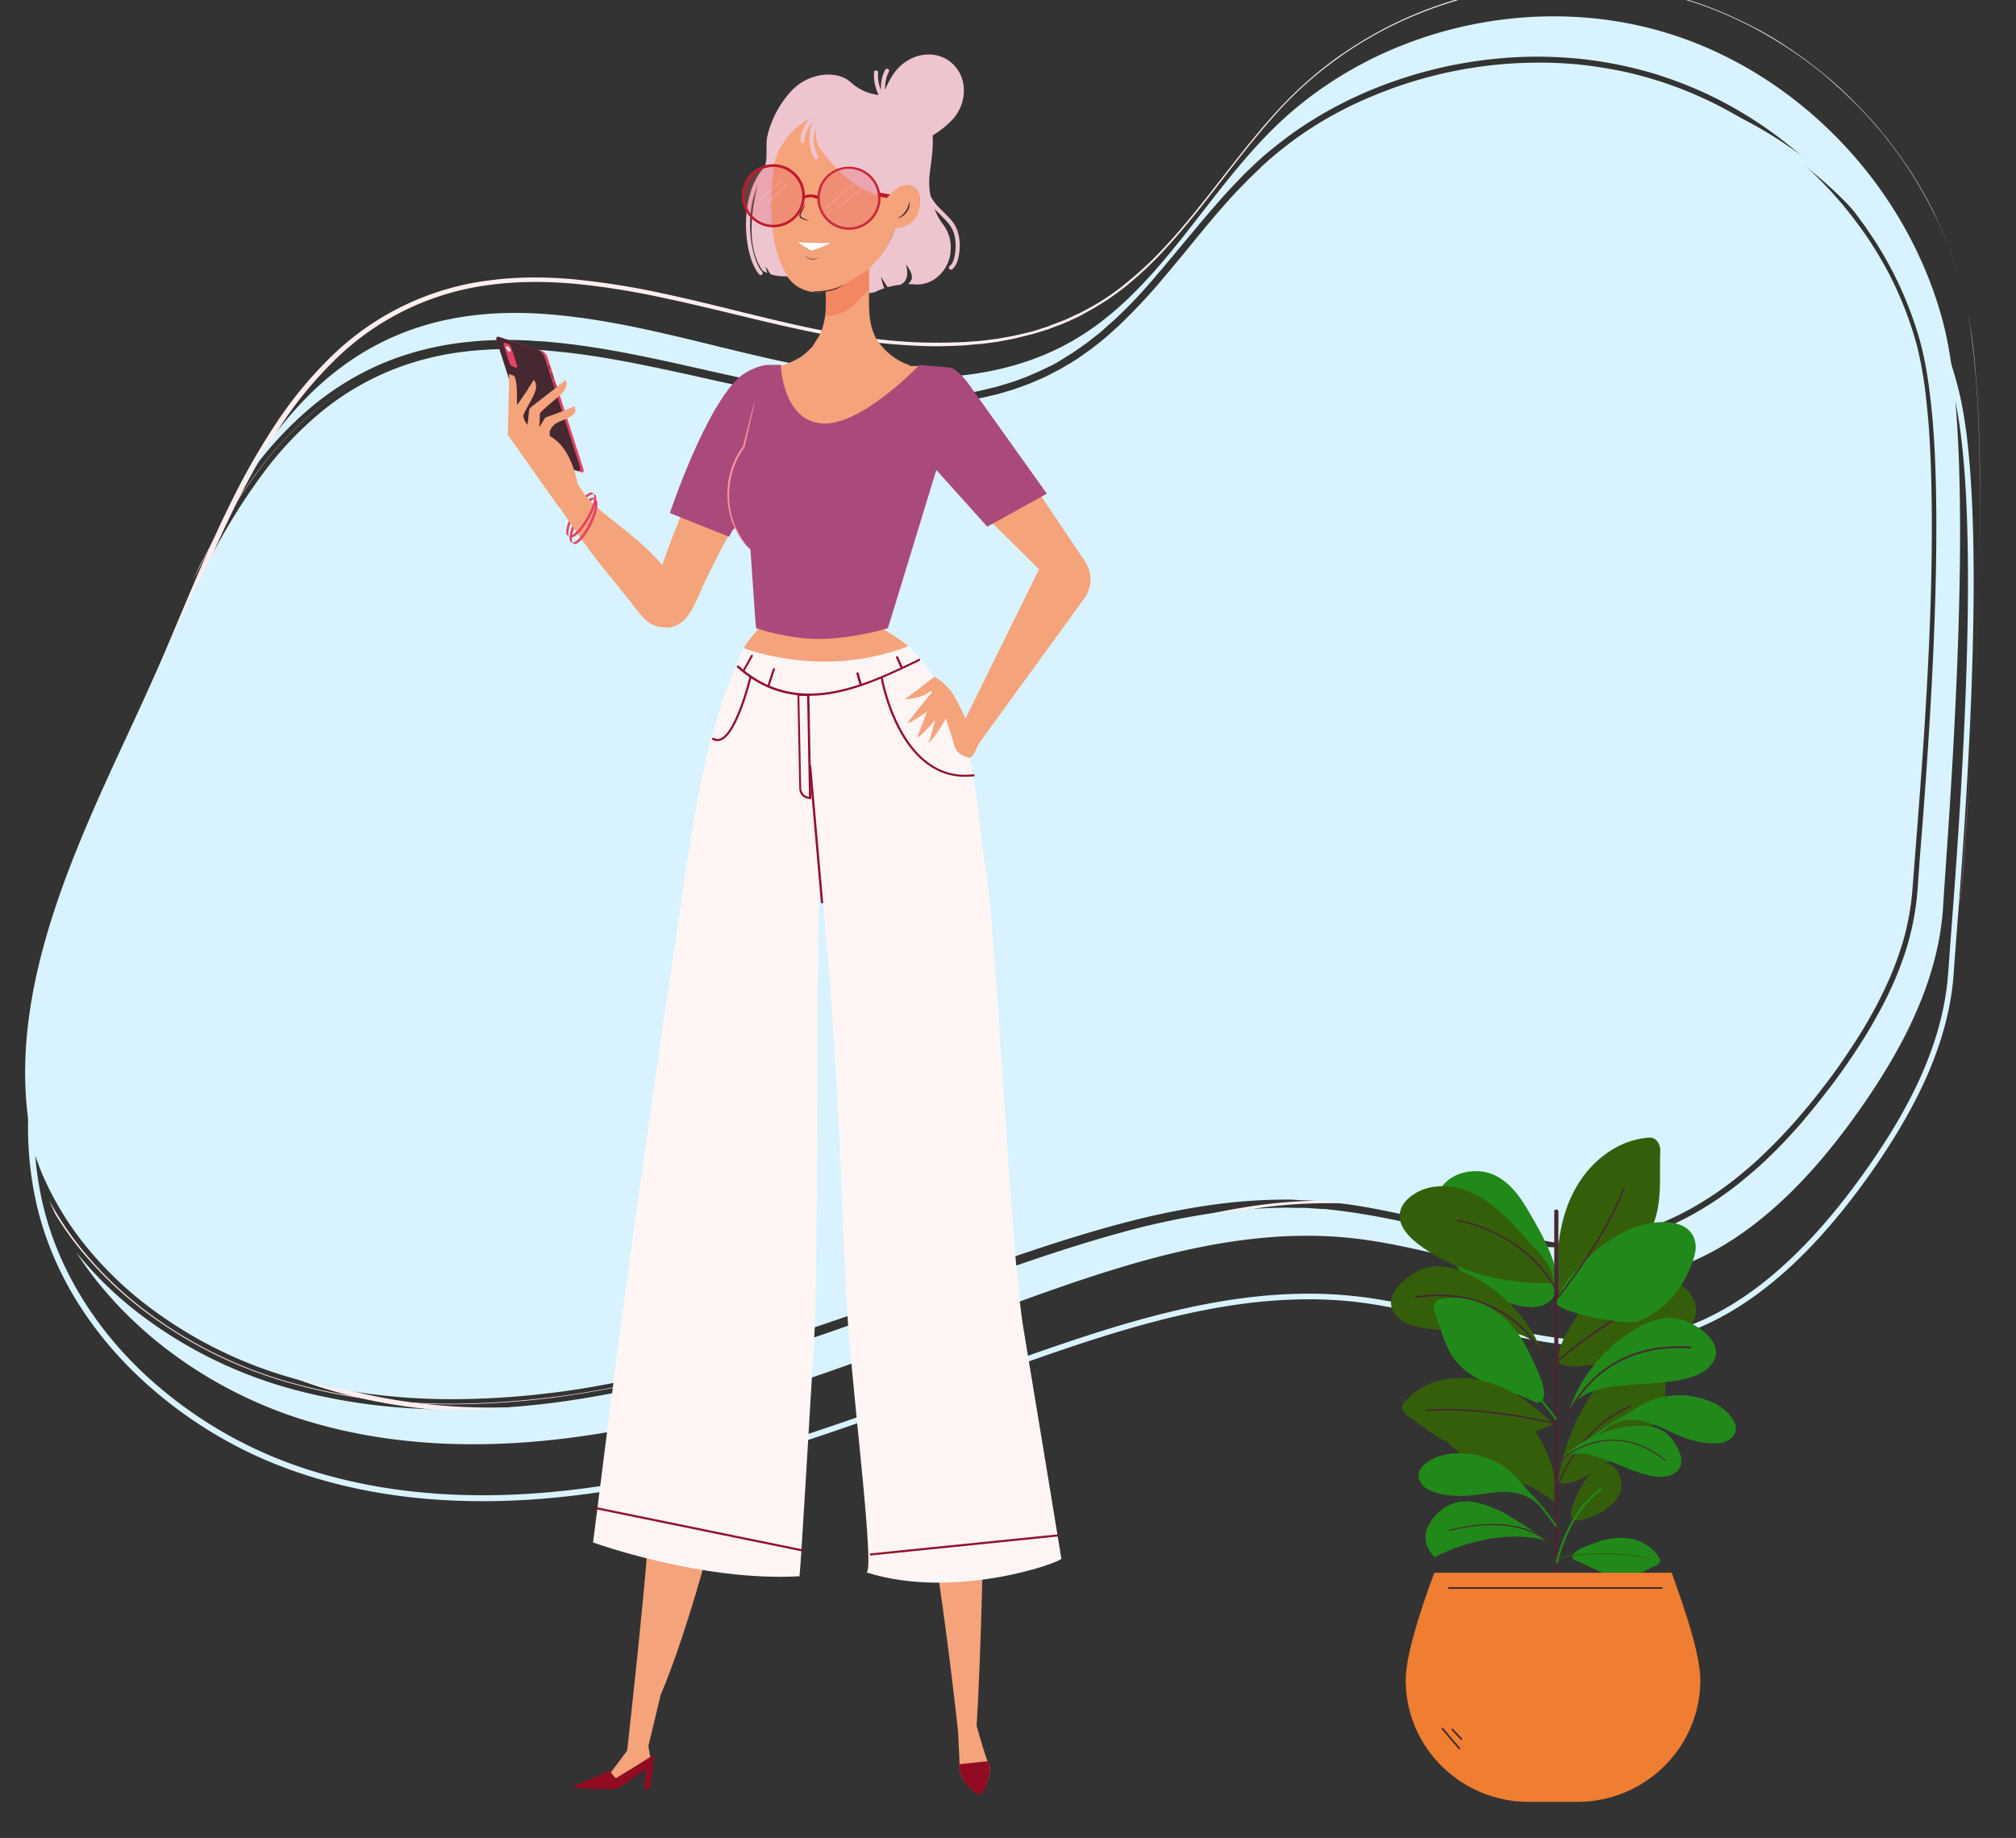 <svg width="294" height="268" viewBox="0 0 294 268" fill="none" xmlns="http://www.w3.org/2000/svg">
    <rect x="0" y="0" width="294" height="268" fill="#333333" stroke="none"/>
    <g clip-path="url(#c1b5wmhhga)">
        <path d="M286.338 42.634a59.961 59.961 0 0 0-1.917-6.1c-.21-.51-.36-.991-.599-1.502l-.63-1.472-.659-1.442c-.209-.48-.479-.962-.719-1.442a61.437 61.437 0 0 0-6.92-10.756c-.329-.42-.659-.842-1.018-1.232l-1.049-1.202-1.079-1.172c-.359-.39-.748-.78-1.108-1.141a80.562 80.562 0 0 0-4.703-4.327 58.4 58.4 0 0 0-5.153-3.785 63.257 63.257 0 0 0-5.512-3.245 64.099 64.099 0 0 0-5.842-2.614 59.617 59.617 0 0 0-6.082-1.923 57.91 57.91 0 0 0-12.642-1.683c-8.538-.18-17.016 1.503-24.895 4.868a56.192 56.192 0 0 0-11.084 6.31 55.695 55.695 0 0 0-9.377 8.652c-2.816 3.215-5.423 6.61-8.029 9.975-2.606 3.365-5.302 6.73-8.238 9.824a53.868 53.868 0 0 1-4.704 4.357c-1.647 1.352-3.445 2.554-5.302 3.605l-1.408.782-.719.36-.719.33c-.959.481-1.978.812-2.966 1.202l-.39.15-.389.12-.779.241-.779.24-.389.12c-.12.03-.27.06-.39.09-1.048.241-2.067.542-3.115.722-.54.09-1.049.21-1.588.3l-1.588.21c-.27.03-.539.09-.779.09l-.779.06-1.588.151c-2.127.12-4.284.18-6.411.09a91.1 91.1 0 0 1-6.381-.48l-1.587-.21-.779-.09-.779-.121-1.588-.24-1.588-.27c-8.418-1.533-16.626-3.877-24.955-5.62-4.164-.9-8.358-1.592-12.582-2.012-4.224-.39-8.508-.42-12.702.15A39.207 39.207 0 0 0 48.89 52.428c-3.025 2.975-5.752 6.25-8.058 9.825a106.654 106.654 0 0 0-6.321 11.086c-3.805 7.632-6.95 15.594-10.306 23.435-.839 1.953-1.678 3.936-2.576 5.889l-2.667 5.829c-1.767 3.876-3.475 7.812-5.033 11.777a160.815 160.815 0 0 0-2.216 5.979 110.547 110.547 0 0 0-1.918 6.099 80.34 80.34 0 0 0-2.516 12.499 54.641 54.641 0 0 0-.03 12.709 45.612 45.612 0 0 0 3.175 12.258 50.014 50.014 0 0 0 6.351 10.967 56.198 56.198 0 0 0 8.778 9.133 63.185 63.185 0 0 0 22.259 11.928 76.374 76.374 0 0 0 12.432 2.674c4.224.541 8.449.781 12.703.721 4.254-.06 8.478-.33 12.702-.871a126.183 126.183 0 0 0 12.552-2.193c8.299-1.833 16.477-4.327 24.506-7.091 8.058-2.764 16.027-5.829 24.026-8.773a642.903 642.903 0 0 1 12.043-4.296c4.044-1.382 8.119-2.644 12.253-3.726a105.54 105.54 0 0 1 12.552-2.554 72.875 72.875 0 0 1 12.792-.601c.27 0 .54 0 .779.03l.779.06 1.588.121c.539.06 1.048.12 1.588.18.539.06 1.048.15 1.587.21 2.127.331 4.225.751 6.292 1.202 4.164.931 8.298 2.013 12.462 2.944 4.164.932 8.358 1.653 12.612 1.803 2.127.09 4.254 0 6.351-.27 1.049-.12 2.098-.331 3.146-.541 1.049-.21 2.067-.511 3.056-.841a32.029 32.029 0 0 0 2.966-1.142c.479-.21.958-.421 1.438-.661l.719-.361.719-.36c1.887-.992 3.714-2.163 5.452-3.425a62.543 62.543 0 0 0 9.377-8.653 94.912 94.912 0 0 0 7.819-10.125 83.212 83.212 0 0 0 6.441-11.057 53.48 53.48 0 0 0 2.426-5.919l.27-.751.12-.39.12-.391.449-1.532c.27-1.052.539-2.073.689-3.125l.15-.781c.03-.27.06-.541.12-.781l.119-.781c.03-.271.09-.541.09-.782l.15-1.592.09-1.592.449-6.4c.6-8.533 1.109-17.065 1.468-25.598.36-8.533.57-17.096.48-25.628-.06-4.267-.21-8.533-.54-12.8a113.435 113.435 0 0 0-.629-6.369c-.359-2.223-.749-4.326-1.228-6.4zm0 0a73.062 73.062 0 0 1 1.168 6.309c.27 2.133.48 4.236.659 6.37.33 4.266.48 8.532.54 12.799.12 8.562-.09 17.095-.45 25.628-.359 8.533-.868 17.065-1.438 25.598l-.449 6.4-.09 1.592-.15 1.592c-.03.271-.06.541-.09.782l-.119.781c-.03.27-.06.54-.12.781l-.15.781c-.18 1.052-.449 2.103-.689 3.125l-.449 1.532-.12.391-.12.39-.27.751a56.442 56.442 0 0 1-2.426 5.949 86.774 86.774 0 0 1-6.411 11.087 98.468 98.468 0 0 1-7.789 10.185 62.94 62.94 0 0 1-9.377 8.713c-1.708 1.292-3.535 2.434-5.393 3.455l-.719.391-.719.36c-.479.241-.958.451-1.468.661a36.15 36.15 0 0 1-6.081 2.013 36.603 36.603 0 0 1-3.176.571c-2.127.27-4.254.361-6.411.3-2.127-.09-4.254-.27-6.381-.6a106.683 106.683 0 0 1-6.291-1.172c-4.164-.902-8.298-1.983-12.462-2.884-4.164-.902-8.359-1.623-12.613-1.773-4.254-.15-8.508.06-12.702.661a103.473 103.473 0 0 0-12.492 2.584c-4.104 1.081-8.179 2.373-12.193 3.755-4.044 1.382-8.029 2.855-12.013 4.327-7.999 2.974-15.938 6.039-23.996 8.863-8.059 2.824-16.238 5.348-24.596 7.181a128.894 128.894 0 0 1-12.612 2.193c-4.254.541-8.508.841-12.792.871-4.284.06-8.538-.18-12.792-.721a77.783 77.783 0 0 1-12.553-2.674 64.364 64.364 0 0 1-22.558-12.078 56.624 56.624 0 0 1-8.927-9.254c-2.637-3.425-4.794-7.18-6.471-11.146a46.226 46.226 0 0 1-3.206-12.499c-.48-4.296-.45-8.623.06-12.889a79.198 79.198 0 0 1 2.576-12.619c.57-2.073 1.229-4.116 1.918-6.129.719-2.013 1.438-4.026 2.246-6.039 1.588-3.966 3.296-7.902 5.063-11.808l2.667-5.828a499.666 499.666 0 0 0 2.576-5.86c3.355-7.84 6.53-15.803 10.366-23.464a100.018 100.018 0 0 1 6.38-11.147 59.11 59.11 0 0 1 8.209-9.915A40.031 40.031 0 0 1 71.3 40.891c4.254-.57 8.568-.54 12.822-.12 4.254.45 8.478 1.111 12.642 2.043 8.358 1.773 16.537 4.176 24.925 5.708l1.558.27 1.588.241.779.12.779.09 1.587.21c2.127.241 4.224.421 6.351.481s4.254.03 6.381-.06l1.588-.12.779-.06c.27-.03.539-.06.779-.09l1.588-.21c.539-.09 1.048-.18 1.558-.27 1.048-.181 2.067-.451 3.115-.692.12-.03.27-.06.39-.09l.389-.12.749-.24.749-.24.39-.121.359-.15c.989-.39 2.007-.721 2.966-1.202l.719-.33c.24-.12.479-.21.719-.331l1.408-.751a34.63 34.63 0 0 0 5.272-3.575c1.648-1.352 3.236-2.765 4.704-4.297 2.966-3.064 5.632-6.4 8.268-9.764 2.637-3.365 5.243-6.76 8.059-9.945a58.452 58.452 0 0 1 9.407-8.653c3.475-2.494 7.19-4.627 11.114-6.31a60.082 60.082 0 0 1 24.925-4.837c4.254.09 8.508.661 12.642 1.713 2.067.51 4.105 1.172 6.112 1.923a67.998 67.998 0 0 1 5.842 2.614 51.029 51.029 0 0 1 5.512 3.244 63.57 63.57 0 0 1 5.153 3.816 58.322 58.322 0 0 1 4.703 4.327c.36.39.749.75 1.108 1.141l1.079 1.172 1.048 1.202c.36.39.66.841 1.019 1.232 1.318 1.682 2.576 3.395 3.745 5.197a60.188 60.188 0 0 1 3.175 5.559c.24.48.48.961.689 1.442l.659 1.472.63 1.472c.209.48.389.992.569 1.502.779 2.013 1.408 4.056 1.947 6.13z" fill="#FEE"/>
        <path d="M84.062 218.036c-14.77 1.802-28.1.781-39.814-3.065a63.54 63.54 0 0 1-24.536-14.722c-7.22-7-12.162-15.383-14.29-24.276-2.156-9.074-1.707-18.989 1.409-30.285 2.756-9.975 7.25-19.83 11.623-29.084 2.037-4.296 3.955-8.803 5.872-13.19C35.38 77.756 46.794 51.196 80.407 53.42c8.748.57 17.376 2.764 25.704 4.867 4.404 1.112 8.957 2.254 13.481 3.155 16.267 3.245 28.91 2.073 38.676-3.545 7.609-4.387 13.211-11.508 18.664-18.388 3.415-4.326 6.92-8.773 10.934-12.589 7.31-6.97 16.657-11.867 26.962-14.241 10.306-2.344 20.821-1.983 30.498 1.052 19.562 6.129 35.41 23.134 40.353 43.324 4.374 17.847.929 62.824-.39 79.769-.149 2.103-.299 3.756-.359 4.928-.629 9.374-4.703 18.958-12.732 30.165-10.096 14.031-20.521 21.842-31.845 23.915-9.168 1.683-18.395-.631-27.322-2.854-5.063-1.262-10.276-2.554-15.458-3.155-14.62-1.622-29.209 2.434-42.84 7.061-5.572 1.893-11.204 3.966-16.657 5.949-12.103 4.416-24.655 9.013-37.387 12.108a136.103 136.103 0 0 1-16.627 3.095zM70.522 54.501c-3.836.451-7.61 1.443-11.145 2.975-5.513 2.373-10.366 5.979-14.83 11.056-8.328 9.434-13.96 22.534-19.412 35.243-1.888 4.387-3.835 8.923-5.872 13.22-4.344 9.193-8.808 19.018-11.564 28.933-3.085 11.147-3.535 20.911-1.408 29.864 2.097 8.713 6.95 16.976 14.02 23.856a63.01 63.01 0 0 0 24.207 14.512c15.817 5.167 34.66 5.167 55.991-.03 12.702-3.095 25.195-7.662 37.298-12.078 5.452-1.983 11.114-4.056 16.686-5.949 13.691-4.657 28.43-8.743 43.199-7.091 5.243.571 10.486 1.893 15.579 3.155 8.837 2.193 17.974 4.477 26.962 2.854 11.114-2.013 21.33-9.734 31.306-23.585 7.969-11.057 11.953-20.491 12.582-29.714.09-1.172.21-2.825.36-4.928 1.288-16.885 4.733-61.802.389-79.498-4.883-19.89-20.491-36.655-39.784-42.694-9.527-2.975-19.922-3.335-30.048-1.022-10.126 2.314-19.353 7.151-26.573 14.001-3.954 3.756-7.459 8.202-10.844 12.499-5.483 6.94-11.145 14.121-18.904 18.598-9.946 5.708-22.768 6.91-39.245 3.635-4.553-.901-9.107-2.043-13.541-3.185-8.298-2.103-16.896-4.266-25.554-4.837-3.295-.24-6.59-.15-9.856.21z" fill="#D8F3FF"/>
        <path d="M21.06 191.175c6.651 4.988 14.17 8.653 22.2 10.756a79.305 79.305 0 0 0 12.192 2.284c4.104.451 8.239.631 12.373.541 4.134-.091 8.268-.391 12.372-.902a135.33 135.33 0 0 0 12.223-2.103c7.16-1.532 14.77-3.665 23.877-6.7 2.696-.901 5.392-1.833 8.088-2.764-2.696.931-5.392 1.863-8.088 2.764-9.018 2.975-16.597 5.078-23.877 6.64-4.404.931-8.388 1.622-12.223 2.073-4.104.511-8.208.811-12.342.902a94.639 94.639 0 0 1-12.373-.541 83.424 83.424 0 0 1-12.163-2.284 63.762 63.762 0 0 1-22.139-10.756 53.416 53.416 0 0 1-8.927-8.533 46.805 46.805 0 0 1-5.063-7.481c.27.661.57 1.322.869 1.953a44.048 44.048 0 0 0 4.044 5.649c2.636 3.124 5.632 6.009 8.958 8.502zM31.036 79.078c1.978-3.635 4.194-7.15 6.681-10.455 2.457-3.335 5.333-6.34 8.508-8.984 1.768-1.472 3.685-2.764 5.662-3.906a40.688 40.688 0 0 0-5.692 3.906 52.674 52.674 0 0 0-8.538 8.984 82.664 82.664 0 0 0-6.71 10.455c-.6 1.112-1.199 2.224-1.798 3.365-.33.691-.659 1.412-.959 2.133.9-1.892 1.858-3.695 2.846-5.498z" fill="#FEE"/>
        <path d="M283.492 47.5c-5.033-19.859-20.851-36.714-40.413-42.693-19.563-5.979-42.211-.69-56.95 13.52-10.336 9.975-17.046 23.976-29.449 31.217-11.504 6.76-25.824 6.4-38.945 3.906-13.092-2.494-25.884-6.94-39.215-7.722C55.96 44.436 43.619 56.004 34.63 71.627a64.858 64.858 0 0 1 2.487-3.485 52.587 52.587 0 0 1 8.628-9.074 41.455 41.455 0 0 1 10.815-6.4 43.948 43.948 0 0 1 12.193-2.854c2.067-.21 4.164-.27 6.26-.24.99.03 2.068.06 3.116.15l.54.03c.33.03.659.03.988.06l1.558.15c4.524.451 8.957 1.262 12.313 1.953 3.025.601 6.051 1.292 8.987 1.953 4.973 1.112 10.126 2.284 15.249 3.095a88.037 88.037 0 0 0 12.252 1.142c.54.03 1.049.03 1.528 0h1.558l1.738-.09c.419-.03.868-.03 1.318-.09l1.558-.15c.269-.03.509-.06.749-.09l1.617-.211c.24-.03.45-.06.659-.09l1.528-.27.27-.06.449-.091 2.247-.54 2.217-.662c.15-.06.3-.09.449-.15l.27-.09 1.438-.541c.3-.12.599-.24.899-.39l.509-.21c.719-.301 1.408-.662 2.127-.992l.659-.33.33-.181.958-.601.48-.3c.269-.18.569-.331.838-.511l1.468-1.022c.33-.24.689-.48 1.019-.75l.539-.422c.629-.48 1.258-.991 1.828-1.532l1.168-1.021 1.108-1.052c1.498-1.442 2.936-3.004 4.224-4.477.24-.27.48-.54.719-.84.42-.512.869-.992 1.289-1.503l1.977-2.374 1.078-1.291c2.247-2.705 4.584-5.529 7.04-8.143l1.618-1.682 1.708-1.623c.239-.24.509-.45.749-.69.149-.12.269-.241.419-.361a60.393 60.393 0 0 1 4.943-3.816 58.638 58.638 0 0 1 10.995-5.889 63.763 63.763 0 0 1 24.326-4.717c2.157.03 4.224.15 6.231.36 2.067.241 4.104.572 6.141 1.022 2.037.451 4.045.992 6.022 1.683a56.666 56.666 0 0 1 5.782 2.313 59.303 59.303 0 0 1 15.428 10.456c1.528 1.412 2.966 2.944 4.314 4.507.12.15.24.27.359.42.21.27.45.511.659.781l.959 1.202.929 1.262c.21.27.389.54.599.811l.3.451a53.75 53.75 0 0 1 7.849 16.915v.03c.509 2.013.868 4.086 1.138 6.13.03.33.09.66.12 1.021.09.691.179 1.382.239 2.103l.15 1.532.12 1.563c.27 3.755.389 7.811.419 12.438.03 7.331-.179 15.233-.689 24.877-.389 7.241-.898 14.903-1.707 24.817l-.33 4.657c-.03.331-.06.661-.09 1.022-.03.18-.03.36-.059.541a39.308 39.308 0 0 1-1.199 6.159 45.984 45.984 0 0 1-2.127 5.889 56.798 56.798 0 0 1-2.816 5.558c-.899 1.622-1.947 3.305-3.295 5.318-1.169 1.713-2.367 3.425-3.655 5.047-1.348 1.773-2.756 3.456-3.925 4.838-1.318 1.472-2.756 3.064-4.314 4.536-1.587 1.593-3.355 3.035-4.673 4.117a50.859 50.859 0 0 1-5.153 3.575 44.205 44.205 0 0 1-5.572 2.854l-2.187.841c-.18.061-.329.121-.509.151l-.27.09-1.498.45c-.179.061-.359.091-.539.151l-.21.06-.779.18c-3.744.871-7.819 1.112-12.462.751-4.194-.33-8.388-1.142-12.283-1.983-1.138-.24-2.307-.511-3.445-.751-2.846-.631-5.752-1.262-8.658-1.773a90.568 90.568 0 0 0-6.111-.871c-.42-.06-.869-.09-1.288-.09l-1.768-.12c-.329-.03-.659-.03-.988-.03h-1.109c-.329 0-.659-.03-.989-.03-4.104.03-8.208.36-12.252 1.021a108.953 108.953 0 0 0-12.043 2.644c-7.999 2.194-15.878 4.988-23.517 7.722-1.798.631-3.595 1.292-5.393 1.953-5.872 2.133-11.953 4.326-17.975 6.339-9.137 3.065-16.776 5.198-23.966 6.73-4.434.932-8.448 1.623-12.283 2.103l-.27.03c-4.163.511-8.238.782-12.162.872-4.164.09-8.329-.09-12.463-.541a84.268 84.268 0 0 1-12.282-2.284 64.629 64.629 0 0 1-22.439-10.876 53.92 53.92 0 0 1-9.077-8.653 8.21 8.21 0 0 1-.48-.601c7.4 11.508 19.533 20.13 32.685 24.337 18.094 5.768 37.807 4.176 56.23-.481 18.425-4.657 35.95-12.198 53.895-18.478 13.84-4.837 28.4-8.923 42.96-7.421 14.379 1.503 28.49 8.383 42.69 5.679 13.241-2.524 23.577-12.98 31.396-24.006 6.351-8.953 11.773-19.078 12.432-30.015.659-11.026 5.153-64.776.12-84.666z" fill="#D8F3FF"/>
        <path d="M139.454 186.187c7.669-2.704 15.578-5.498 23.637-7.661 4.014-1.082 8.059-1.983 12.163-2.614a78.243 78.243 0 0 1 12.432-.991c.33 0 .69 0 1.019.03l.539.03.54.03c.329 0 .659.03 1.018.03l1.798.12c.419.03.868.06 1.318.12a78.77 78.77 0 0 1 6.171.902c2.906.54 5.842 1.201 8.688 1.832 1.138.271 2.307.511 3.445.751 3.865.842 7.999 1.653 12.163 2.013 4.524.391 8.508.151 12.193-.691l.749-.18.239-.06c.18-.03.33-.06.48-.12l1.498-.451.269-.09c.15-.06.3-.09.45-.15l2.157-.781a40.586 40.586 0 0 0 5.452-2.764 48.97 48.97 0 0 0 5.063-3.486c1.408-1.141 3.056-2.493 4.613-4.056 1.528-1.442 2.966-3.004 4.284-4.476 1.199-1.382 2.577-3.005 3.925-4.778a78.533 78.533 0 0 0 3.625-5.017c1.318-1.953 2.366-3.635 3.265-5.228a62.822 62.822 0 0 0 2.786-5.498 49.665 49.665 0 0 0 2.127-5.799 37.85 37.85 0 0 0 1.199-6.039c.03-.18.03-.36.06-.541l.089-.991.12-1.562.24-3.095c.779-9.915 1.348-17.546 1.737-24.787.54-9.614.749-17.516.719-24.817-.03-4.597-.149-8.653-.389-12.409l-.12-1.562-.15-1.532c-.06-.691-.149-1.412-.209-2.073-.03-.33-.09-.661-.12-.992a59.896 59.896 0 0 0-1.109-6.069 52.555 52.555 0 0 0-4.523-11.477 58.781 58.781 0 0 0-3.236-5.258c-.12-.15-.209-.3-.329-.45-.18-.27-.39-.541-.569-.782l-.929-1.231-.959-1.202c-.21-.27-.419-.511-.629-.751-.12-.15-.24-.27-.359-.421a60.327 60.327 0 0 0-4.284-4.447 54.249 54.249 0 0 0-4.734-3.965c-3.295-2.464-6.83-4.597-10.545-6.31a55.368 55.368 0 0 0-5.722-2.283 57.769 57.769 0 0 0-5.932-1.653 69.288 69.288 0 0 0-6.081-.991 57.405 57.405 0 0 0-6.141-.33 62.702 62.702 0 0 0-24.027 4.686 55.683 55.683 0 0 0-10.785 5.769 58.698 58.698 0 0 0-4.853 3.786l-.389.36c-.24.21-.509.42-.719.661l-1.678 1.622-1.618 1.653c-2.456 2.584-4.763 5.408-6.98 8.112l-1.048 1.292-1.977 2.373c-.42.511-.869 1.022-1.289 1.533l-.719.841a85.298 85.298 0 0 1-4.284 4.567l-1.108 1.081-1.168 1.052c-.6.57-1.259 1.082-1.888 1.592-.18.15-.359.27-.539.421-.33.27-.689.54-1.049.781l-1.497 1.052c-.3.18-.6.36-.869.54l-.48.271-.988.6-.36.181-.629.33c-.689.361-1.408.752-2.187 1.052l-.539.24c-.3.12-.629.271-.929.391l-1.468.541-.269.09c-.15.06-.33.12-.48.18l-2.246.661-2.277.541c-.18.03-.33.06-.509.09l-.27.06-1.528.3c-.24.06-.479.091-.689.121l-1.618.24c-.239.03-.509.06-.779.09l-1.527.15c-.45.06-.899.06-1.349.09l-1.767.091-1.558.03c-.509 0-1.048.03-1.558 0a90.15 90.15 0 0 1-12.402-1.112c-5.153-.78-10.336-1.953-15.339-3.064a394.761 394.761 0 0 0-8.987-1.923c-3.325-.661-7.73-1.472-12.193-1.893l-1.528-.15c-.33-.03-.659-.03-.989-.06l-.539-.03c-1.048-.09-2.097-.09-3.055-.12-2.038-.03-4.075.06-6.112.24-.39.03-.749.09-1.138.12A41.989 41.989 0 0 0 57.19 53.93c-3.775 1.532-7.31 3.605-10.456 6.22a51.202 51.202 0 0 0-8.388 8.893 89.255 89.255 0 0 0-6.62 10.365c-3.296 5.949-6.112 12.288-8.868 18.418l-1.797 3.966a467.824 467.824 0 0 1-2.427 5.257c-.33.721-.66 1.443-.989 2.134C9.017 127.81.18 148.301 5.063 168.281c.39 1.171.839 2.343 1.348 3.485a44.881 44.881 0 0 0 6.441 10.335 52.329 52.329 0 0 0 8.838 8.443 63.257 63.257 0 0 0 21.899 10.666 82.161 82.161 0 0 0 12.073 2.253 93.1 93.1 0 0 0 12.283.541c4.074-.09 8.148-.36 12.193-.871h.09c3.804-.451 7.788-1.142 12.162-2.073 7.25-1.563 14.8-3.666 23.787-6.64 6.021-1.983 12.103-4.146 17.975-6.25 1.707-.691 3.505-1.322 5.302-1.983z" fill="#D8F3FF"/>
        <path fill-rule="evenodd" clip-rule="evenodd" d="M134.781 218.006c2.486 11.807 4.943 34.461 4.943 34.581.03 1.022.21 3.906.21 4.657V258.176c.06.27.149.57.299.811.12.21.24.42.33.571l.03.06c0 .03.03.03.03.06l.12.18c.089.03.179.03.269.06a7.92 7.92 0 0 0 3.116-.42c.09-.421.18-.842.239-1.262.03-.241 0-.481-.03-.721l-.029-.061c-.03-.03-.03-.09-.06-.12-.06-.18-.15-.36-.24-.571-.539-1.322-1.588-5.137-1.588-5.137.539-7.572 1.618-40.2.929-56.394-.03-1.022-.539-29.234-1.258-35.423-.929-8.052-5.632-16.134-12.583-14.872-5.782 1.051-6.8 5.888-6.71 11.807.06 1.562 9.047 47.441 11.983 61.262z" fill="#F5A37B"/>
        <path fill-rule="evenodd" clip-rule="evenodd" d="M139.934 258.205c.06.301.15.571.299.812.12.21.24.42.33.57l.03.06c.03.031.03.061.03.061l.12.18c.958 1.502 1.977 1.833 2.157 1.802.179-.03.898-.6 1.258-2.313.06-.24.12-.541.18-.841.03-.09.03-.18.03-.271.03-.24 0-.48-.03-.721-.03-.24-.12-.48-.24-.691l-.03-.03h-.06l-4.104.421c-.03.3-.03.631.03.961z" fill="#910C22"/>
        <path fill-rule="evenodd" clip-rule="evenodd" d="M94.757 221.491c.66-10.066.81-20.1 1.259-30.135 0-.181.03-.361.03-.541.18-3.876.42-7.752.749-11.658.27-3.004.479-6.94.838-11.236a9.059 9.059 0 0 1 1.169-3.696 8.888 8.888 0 0 1 2.636-2.854 8.733 8.733 0 0 1 3.595-1.442 8.827 8.827 0 0 1 3.865.21l.179.06c2.217.631 4.135 2.103 5.273 4.146a8.93 8.93 0 0 1 .869 6.67c-1.828 6.88-3.445 13.731-3.955 17.907-1.557 12.859-8.777 43.775-14.919 58.227l-1.797 7.481.42 2.163-.21.09a223.45 223.45 0 0 1-5.153 2.975 4.93 4.93 0 0 1-.69-.871l-.03-.031c-.03-.03-.03-.06-.06-.09l-.03-.03c.9-1.202 1.948-2.584 2.667-3.575.15-1.442 2.547-22.594 3.295-33.77z" fill="#F5A37B"/>
        <path fill-rule="evenodd" clip-rule="evenodd" d="m95.416 255.922-.599 4.957h-.869l.24-2.884s-1.468.991-3.086 2.103l-.569.391c-.21.12-.39.27-.599.39-3.385-.03-7.13-.12-6.171-.42.03 0 .06-.03.06-.03-.12-.061-.09-.091.15-.181.898-.3 2.905-1.171 4.913-2.103h.03c.03.06.06.12.09.15l.06.121.03.03c.209.3.449.601.718.841a218.832 218.832 0 0 0 5.063-3.125l.54-.24z" fill="#910C22"/>
        <path d="M154.793 227.26c.03.541-15.518 6.129-28.46 2.013 1.288.18-1.828-24.577-2.696-36.685-.839-11.387-.869-32.989-3.955-64.897-.779.601-.18 55.433-.988 68.292-.39 6.309-1.918 32.689-2.098 33.861-14.319.811-30.107-4.928-30.107-4.928s3.205-25.538 4.853-37.556c2.217-16.134 4.464-32.268 6.92-48.372 2.277-14.902 3.715-30.706 10.216-44.466.329-.661.899-1.202 1.228-1.863 5.423-4.537 17.496-1.322 20.132 0 .959.48 1.827.841 2.606 1.562 4.164 3.726 7.19 10.666 8.119 13.55 2.007 6.13 2.157 12.709 3.205 19.049 1.528 9.103 3.565 55.312 5.453 66.699 1.827 10.937 5.542 33.621 5.542 33.621s.03.06.03.12z" fill="#FFF5F5"/>
        <path d="M140.743 113.269c-9.796 0-12.313-14.272-12.313-14.422 0-.03 0-.09.03-.12s.06-.06.09-.06.09 0 .12.03.06.06.06.09c.03.15 2.696 15.353 13.211 14.121.03 0 .09 0 .12.03s.06.06.06.09 0 .091-.03.121-.06.06-.09.06c-.449.03-.869.06-1.258.06zM104.613 108.072c-.269 0-.509-.09-.719-.21-.03-.031-.06-.061-.06-.091s0-.09.03-.12.06-.06.09-.06h.12c.15.09.33.15.479.18.18 0 .36-.03.51-.09 2.307-.991 4.224-8.983 4.254-9.043 0-.03.03-.06.06-.09s.06-.03.12-.03c.029 0 .029 0 .059.03.03 0 .03.03.03.03 0 .03.03.03.03.06v.06c-.09.33-1.977 8.232-4.433 9.254-.21.06-.39.12-.57.12z" fill="#910F30"/>
        <path d="M118.005 101.462c-3.565 0-7.13-1.112-10.516-4.146 0 0-.03-.03-.03-.06v-.12c0-.03.03-.03.03-.06 0 0 .03-.03.06-.03h.12c.03 0 .03.03.06.03 8.448 7.631 18.304 2.854 26.213-.962l.03-.03c.03 0 .03-.03.06-.03h.06c.03 0 .03.03.06.03s.03.03.03.06v.12c0 .03-.03.03-.03.06 0 0-.03.03-.06.03l-.03.03c-4.883 2.344-10.485 5.078-16.057 5.078z" fill="#910F30"/>
        <path d="M108.478 97.886c-.03 0-.06 0-.06-.03-.03-.03-.06-.06-.06-.09v-.12l1.169-2.103c0-.03.03-.03.03-.03.03 0 .03-.03.06-.03h.06c.03 0 .03 0 .059.03l.03.03c0 .03.03.03.03.06v.06c0 .03 0 .03-.03.06l-1.168 2.073c0 .03-.03.06-.06.06 0 .03-.03.03-.06.03zM112.043 100.23h-.06c-.03 0-.06-.03-.09-.06s-.03-.09 0-.121l.809-2.493c0-.03.03-.03.03-.06s.03-.03.06-.03.03 0 .06-.03h.06c.03 0 .06.03.089.06.03.03.03.09 0 .12l-.808 2.494c0 .03-.03.06-.06.06-.03.06-.06.06-.09.06zM131.516 97.526c-.03 0-.06 0-.09-.03l-.06-.06-.689-1.532c-.03-.03-.03-.09 0-.12 0-.03.03-.06.09-.09h.119c.03 0 .03.03.06.03 0 0 .03.03.03.06l.689 1.502v.12c0 .03-.03.03-.03.06 0 0-.03.03-.059.03-.03.03-.03.03-.06.03zM125.464 99.869c-.03 0-.06 0-.09-.03s-.03-.06-.06-.09l-.419-1.503v-.06c0-.03 0-.03.03-.06 0-.03.03-.03.03-.06.03 0 .03-.03.06-.03h.06c.03 0 .03 0 .06.03.03 0 .03.03.06.03 0 .03.03.03.03.06l.419 1.503v.12c0 .03-.06.06-.09.06l-.09.03zM118.124 116.514a1.67 1.67 0 0 1-1.108-.45c-.3-.301-.45-.691-.45-1.112l-.269-13.61c0-.03.03-.091.03-.121 0 0 .03-.03.06-.03h1.498c.03 0 .09.03.09.03.029.03.029.061.059.091l.27 15.052v.06c0 .03-.03.03-.03.06 0 0-.03.03-.06.03h-.09zm-1.558-15.052.27 13.46c0 .3.12.631.33.841.209.241.479.391.809.421l-.27-14.722h-1.139z" fill="#910F30"/>
        <path d="M119.862 131.717c-.03 0-.06 0-.09-.03s-.06-.06-.06-.09l-1.737-19.86v-.06c0-.03.03-.03.03-.06s.03-.03.059-.03c.03 0 .03 0 .06-.03h.06c.03 0 .03.03.06.03s.03.03.03.06 0 .03.03.06l1.738 19.86c0 .03 0 .09-.03.12-.06.03-.09.03-.15.03zM116.926 226.208h-.03l-29.927-6.129c-.03 0-.03 0-.06-.03-.03 0-.03-.03-.03-.03 0-.03-.03-.03-.03-.06v-.061c0-.03 0-.03.03-.06 0-.03.03-.03.03-.03.03 0 .03-.03.06-.03h.06l29.927 6.129c.03 0 .03 0 .06.031.03 0 .03.03.03.03 0 .03.03.03.03.06v.06c0 .03-.03.06-.06.09-.03 0-.06.03-.09.03zM126.992 226.809c-.03 0-.09-.03-.12-.03-.03-.03-.03-.06-.03-.12 0-.061.03-.091.03-.121.03-.03.06-.03.12-.03l27.202-2.764c.03 0 .09 0 .12.03s.06.06.06.09 0 .09-.03.121c-.03.03-.06.06-.09.06l-27.202 2.764h-.06z" fill="#910F30"/>
        <path d="M132.444 94.22c-3.115 1.233-7.369 2.254-12.073 2.254-4.493 0-8.807-.841-11.893-1.953.629-1.322 2.157-2.734 2.996-3.906 5.991-1.502 15.967.42 16.926.902.959.48 3.265 1.983 4.044 2.704z" fill="#F5A37B"/>
        <path fill-rule="evenodd" clip-rule="evenodd" d="M133.822 31.337c-.24.541-.599.932-1.138 1.262-.09.06-.21.12-.3.18-.689.36-1.498.571-1.917.631-.12.42-.24.691-.42 1.112-.719 1.742-1.947 3.425-3.295 4.687 0 0-.09 5.168.06 6.79.21 2.133.899 3.185.929 3.335 0 0 1.707 2.974 5.033 3.936 0 0-5.213 2.373-9.857 2.283-4.254-.09-8.598-2.343-8.598-2.343.869-.3 1.528-.631 2.427-1.142.569-.33 1.738-1.532 1.738-1.532.03-.12 1.018-1.563 1.048-1.713.03-.06.45-.66.779-2.614.24-1.382.09-3.695.09-3.695-.27.03-.629.09-.899.09-2.576.09-4.224-1.232-5.332-3.275-.24-.45-.45-.931-.659-1.442-.6-1.562-.899-3.425-1.049-5.258-.12-1.682-.18-4.086-.03-6.069.06-.63.42-3.876.869-5.017.06-.15.329-.992.359-1.112.659-1.472.989-2.163 1.888-3.245.928-1.082 2.157-1.893 3.415-2.373 2.996-1.172 6.95.21 9.047 2.493.33.36.629.751.899 1.142a13.91 13.91 0 0 1 1.168 2.193c.12.3.24.571.33.872.27.87.479 1.742.599 2.643.06.391.449 2.825.12 3.035 0 0 .09-.06.12-.06.629-.33 1.348-.27 1.737-.09.39.18.689.51.869.871.18.36.33.781.33 1.262.089.6-.12 1.652-.36 2.163z" fill="#F5A37B"/>
        <path fill-rule="evenodd" clip-rule="evenodd" d="M126.782 39.209c-4.045 2.584-5.872 3.515-6.291 3.275 0 .12 0 .27.03.54 0 .572-.09 2.945-.09 2.945s2.756.901 6.291-3.906c0-1.021.06-2.824.06-2.854z" fill="#F28761"/>
        <path fill-rule="evenodd" clip-rule="evenodd" d="M130.886 31.818c.51-.24.899-.601 1.199-1.022.149-.21.269-.45.359-.72.03-.121.09-.241.12-.392.03-.12.03-.27.06-.39 0 .15 0 .27.03.42 0 .15-.03.271-.06.421-.06.27-.18.541-.36.781-.299.451-.809.812-1.348.902zM118.574 42.454c.389 0 .749.06 1.138 0 .39-.06.839-.09 1.228-.18.39-.09.749-.18 1.139-.331.359-.12.719-.3 1.018-.57-.119.15-.269.27-.449.39s-.359.21-.539.3c-.36.18-.749.27-1.139.36-.389.09-.779.15-1.198.15-.389.06-.809.06-1.198-.12z" fill="#3A1F28"/>
        <path fill-rule="evenodd" clip-rule="evenodd" d="M139.963 35.844c-.029 1.202-.239 2.764-1.108 3.425-.06.03-.12.06-.18.06a.271.271 0 0 1-.239-.12.324.324 0 0 1 .06-.42c.539-.391.838-1.443.868-2.945 0-.841-.12-2.043-.868-3.035-.42-.57-.899-1.021-1.408-1.532l-.719-.72-.09-.091c.179.42.359.841.599 1.262.12.24.269.45.419.66.09.151.18.271.3.421a5.634 5.634 0 0 1 1.048 3.666 5.384 5.384 0 0 1-1.348 3.335c-.809.931-1.887 1.532-3.115 1.652-.27.03-.51.03-.779 0-.33-.03-.629-.03-.959-.03.33-.33.539-.66.539-.901.03-.962-.779-1.863-.869-1.953.03.12.69 2.133-.659 2.854-.059.03-.089.06-.149.09-.629.06-1.259.18-1.858.361l-.958-1.502s.119.78.479 1.652c-.39.12-.779.27-1.138.45-.3.151-.749.241-1.109.271l.03-3.635c1.348-1.262 2.546-2.854 3.295-4.567.18-.39.33-.811.45-1.202a6.189 6.189 0 0 0 1.857-.6c.09-.06.18-.09.27-.15.479-.301.839-.722 1.108-1.233.33-.72.45-1.532.45-2.133 0-.48-.12-.841-.3-1.232-.18-.39-.449-.69-.809-.871-.599-.27-.988-.21-1.588 0-.09.03-.539.24-.629.3-.359.24-.599.391-.898.782-.12.15-.24.33-.33.51-.24.451-2.996-.78-3.325-.961-1.798-.871-3.326-2.133-4.674-3.605-.779-.842-1.528-1.743-2.157-2.704-.599-.932-.479-2.254-.479-3.305 0 .75-.39 1.502-.33 2.313.03.811.24 1.592.6 2.313.089.15.029.33-.12.391-.06.03-.09.03-.15.03-.12 0-.21-.06-.27-.15-.809-1.532-.868-3.576-.269-5.228-.629.751-1.079 1.622-1.139 2.764 0 .15-.15.27-.299.27h-.03c-.18 0-.3-.15-.27-.33.06-1.232.599-2.343 1.408-3.245-2.756 1.382-5.003 4.387-5.362 7.481-.45 3.696-.809 11.628 2.187 15.503-.21.03-.39.03-.6.03-.689 0-1.378-.09-1.977-.3l-.719-1.142s.06.421.24.962c-.24-.09-.449-.21-.659-.33-1.918-2.584-1.977-6.88-1.019-11.297.09-.421.21-.842.33-1.262a13.347 13.347 0 0 0-1.079 4.176c-.329 3.335.39 7 1.678 8.533.12.12.09.33-.03.42-.06.06-.12.06-.18.06a.27.27 0 0 1-.239-.12c-1.408-1.652-2.157-5.438-1.828-8.983.27-2.825 1.228-5.168 2.666-6.7.15-.45.21-.902.24-1.382.06-1.112-.09-2.254.18-3.275a14.672 14.672 0 0 1 3.325-6.25c.33-.36.659-.66.989-.93 1.288-1.023 3.085-1.653 4.793-1.593 1.078.06 2.097.36 2.936 1.051.06.06.15.12.21.18 1.108.992 2.486 1.563 3.924 1.743-.539-1.142-.749-2.253-.659-3.305 0-.18.15-.3.33-.27.179.03.269.15.269.33-.09.812.06 1.653.39 2.524-.03-1.112.179-2.103.629-2.944.09-.15.269-.21.419-.12.15.06.21.27.12.39-.389.751-.569 1.652-.569 2.644.479-1.112 1.048-2.133 1.647-2.854a7.005 7.005 0 0 1 1.948-1.593c2.007-1.051 4.374-.961 6.081.481 2.277 1.923 2.457 5.498.39 8.052-.03.03-.03.06-.06.06-.719.841-1.798 1.743-3.056 2.494.09 1.472-.09 3.155-.359 5.017 0 .09-.03.18-.03.27-.18 1.233-.15 2.464.119 3.636.3.541.659 1.022 1.049 1.442l.719.721c.509.511 1.048 1.022 1.498 1.623.809 1.142.958 2.494.958 3.395z" fill="#EEC5CF"/>
        <path fill-rule="evenodd" clip-rule="evenodd" d="m122.738 66.099-3.026 3.155-3.925-7.451-4.553-8.233c1.887-.18 1.018-.39 5.183-.39 1.677 0 7.879.06 18.603.21l-12.282 12.709z" fill="#F5A37B"/>
        <path fill-rule="evenodd" clip-rule="evenodd" d="M142.63 108.582c-.24.751-.869 1.923-1.198 1.893-.989-.15-1.978-.661-2.307-1.893a67.18 67.18 0 0 0-1.199-3.846c-.659 1.473-2.666 4.056-2.456 3.486.24-.691.569-1.953.899-3.245-1.109 1.382-2.786 2.944-2.607 2.494.39-.962.929-2.404 1.438-3.726-1.228.931-3.115 2.013-2.786 1.592.899-1.232 2.547-3.245 3.535-4.416-.209-.09-.359-.12-.419-.06-.809.901-4.044 1.322-3.445.961.898-.541 2.726-2.043 4.134-3.094.06-.06.299.09.629.3a11.24 11.24 0 0 1 1.857 1.773c.21.33.42.661.629 1.021.51.901.989 1.923 1.468 2.944l10.725-21.752-20.521-20.34c-1.168-1.172-1.647-2.614-1.528-3.996.18-1.863 1.438-3.666 3.625-4.537 2.906-1.172 6.351-.24 7.969 2.163l1.738 2.614 15.368 22.864c1.198 1.773 1.138 3.906-.15 5.619l-15.398 21.181z" fill="#F5A37B"/>
        <path fill-rule="evenodd" clip-rule="evenodd" d="m84.751 68.863-6.41-2.103-5.693-17.666 6.411 2.103c.3.09.66.48.78.871l5.242 16.314c.12.361-.03.571-.33.481z" fill="#E54363"/>
        <path fill-rule="evenodd" clip-rule="evenodd" d="m84.152 68.653-5.722-1.892c-.3-.09-.659-.481-.779-.842L72.41 49.605c-.12-.36.03-.57.33-.48l5.721 1.892c.39.12.809.601.959 1.052l5.153 15.984c.15.45-.03.72-.42.6z" fill="#462831"/>
        <path fill-rule="evenodd" clip-rule="evenodd" d="m75.194 53.6-.419-.15c-.21-.06-.42-.3-.48-.54l-.838-2.615c-.09-.24.03-.36.21-.3l.419.15c.21.06.42.3.48.54l.838 2.615c.09.21 0 .36-.21.3z" fill="#E54363"/>
        <path fill-rule="evenodd" clip-rule="evenodd" d="M80.677 55.223c-.06-.03-.09-.06-.09-.09l-.24-.721c0-.03 0-.06.03-.06s.06.06.09.09l.24.72c0 .06 0 .06-.03.06zM80.258 53.871h-.03c-.03 0-.06-.03-.06-.09l-.15-.451c0-.03 0-.06.03-.06h.03c.03 0 .06.03.06.09l.15.451c.03.03 0 .06-.03.06zM81.156 56.665c-.06-.03-.09-.06-.09-.09l-.24-.721c0-.03 0-.06.03-.06s.06.06.09.09l.24.721c.03.06 0 .09-.03.06z" fill="#462831"/>
        <path fill-rule="evenodd" clip-rule="evenodd" d="M74.416 50.956c.09.21 0 .36-.15.3-.15-.03-.36-.24-.45-.45-.09-.21 0-.36.15-.3s.36.24.45.45z" fill="#fff"/>
        <path fill-rule="evenodd" clip-rule="evenodd" d="M82.954 78.147c-.06 0-.12-.03-.18-.06-.48-.33-.06-2.013.959-3.726 1.018-1.712 2.216-2.824 2.726-2.493.06.03.09.09.12.15-.57-.03-1.648 1.022-2.547 2.554-.898 1.562-1.348 3.034-1.078 3.575z" fill="#E54363"/>
        <path fill-rule="evenodd" clip-rule="evenodd" d="M83.493 79.139c-.06 0-.12 0-.18-.06-.509-.3-.18-1.983.72-3.786.898-1.772 2.036-2.974 2.576-2.674.06.03.09.09.15.15-.57 0-1.558 1.142-2.367 2.735-.869 1.622-1.198 3.124-.899 3.635z" fill="#E54363"/>
        <path fill-rule="evenodd" clip-rule="evenodd" d="M96.375 91.217c.39.51 2.157.54 3.655-1.082.899-.991 1.648-2.764 2.427-4.567.629-1.412 1.348-2.764 2.007-4.116 2.876-5.769 6.77-10.876 9.077-16.975.569-1.563 1.168-3.215.809-4.777-1.228-5.318-7.699-4.687-9.557.15-1.917 4.957-3.655 9.975-5.392 14.992-1.288 3.726-5.722 12.8-3.026 16.375z" fill="#F5A37B"/>
        <path fill-rule="evenodd" clip-rule="evenodd" d="M99.94 86.59c-1.079-1.292-2.097-2.644-3.116-3.906-3.175-3.876-6.95-6.13-10.545-9.404-1.858-1.713-3.775-6.37-5.782-7.872-.39-.3-1.498-1.111-2.726-1.923v.481c.03.15.03.27.03.42 0 1.413-.12 2.795-.06 4.207 1.348 1.773 2.816 3.756 3.565 4.927 5.332 8.082 6.83 9.344 11.324 15.113.36.48.749.931 1.138 1.382 1.438 1.652 3.775 1.953 5.603.691.03 0 .03-.03.06-.03 1.288-.871 1.557-2.854.509-4.086z" fill="#F5A37B"/>
        <path fill-rule="evenodd" clip-rule="evenodd" d="M86.19 76.615c-.9 1.773-2.038 2.975-2.547 2.674-.06-.03-.09-.09-.15-.15.57 0 1.558-1.142 2.367-2.734.809-1.592 1.138-3.095.839-3.636.06 0 .12 0 .18.06.539.331.21 2.014-.69 3.786z" fill="#E54363"/>
        <path fill-rule="evenodd" clip-rule="evenodd" d="M85.8 75.834c-1.019 1.712-2.217 2.824-2.727 2.493-.06-.03-.09-.09-.12-.15.57.03 1.618-1.022 2.547-2.554.899-1.532 1.348-3.004 1.079-3.575.06 0 .12.03.18.06.479.36.06 2.013-.96 3.725z" fill="#E54363"/>
        <path fill-rule="evenodd" clip-rule="evenodd" d="M84.242 70.426c-.63-2.734-1.708-5.559-4.074-6.85v-.722c.21-.42.449-.78.808-1.051.84-.571 2.247-.721 2.906-1.683.06-.12.03-.39-.03-.6 0-.09.03-.21 0-.301-.06.03-.09.03-.15.06l-.359.15c-.18.09-.36.15-.57.24-.03.03-.119.03-.149.06l-.03.03-3.085 1.142-.72 1.172c-.06.06-.09.12-.12.18v.03l-.03.03c.09-.99.09-2.042.09-2.042.78-.932 2.936-2.524 3.386-3.095.3-.36.51-.781.54-1.232 0-.09-.03-.18-.09-.24 0-.09-.03-.18-.06-.27-.06.03-.09.06-.15.09l-.36.27c-.18.12-.36.27-.54.39-.03.03-.12.06-.149.12-.03.03-.03.06-.03.09l-3.805 2.945c-.18.15-.3.36-.33.601l-.149 1.532h-.03v.21l-.03.301c-.36-.48-.629-.961-.599-1.412 0-.3.959-1.833 1.468-2.884.27-.571.51-1.262.3-1.743.03-.09 0-.15-.06-.24s-.09-.21-.18-.3c-.03.06-.09.09-.12.15-.09.12-.18.24-.24.39-.12.18-.27.39-.39.571-.03.03-.089.09-.089.15v.06l-1.648 2.404c.03-1.653.06-3.605-.39-4.297-.06-.09-.209-.12-.359-.12-.03-.03-.09-.06-.12-.09-.09-.03-.18-.09-.27-.12v1.142l-.179 7.751 2.157 3.065L81.546 74c0 .12 3.085-1.923 2.696-3.575z" fill="#F5A37B"/>
        <path fill-rule="evenodd" clip-rule="evenodd" d="m152.666 71.988-8.688 4.807-7.43-8.262-6.71 21.933-.36 1.141s-5.123 1.563-10.066 1.563c-4.643 0-9.107-1.563-9.137-1.563l-.12-1.141-.719-10.366c-.779-.6-1.378-1.592-1.707-2.283-.42-.932-.51-1.352-1.408.45l-8.628-3.455s5.243-15.743 10.335-19.98c.869-.72 2.816-1.622 3.925-1.622h1.917s.21 8.082 5.962 8.533c5.752.45 14.26-8.533 14.26-8.533l4.434.39c1.138.21 2.606 2.134 3.235 3.095l10.905 15.293z" fill="#AA4A7A"/>
        <path fill-rule="evenodd" clip-rule="evenodd" d="M109.317 80.04a9.597 9.597 0 0 1-2.277-3.305 11.132 11.132 0 0 1-.929-3.936 12.41 12.41 0 0 1 .42-4.056c.389-1.322.988-2.554 1.827-3.636l-.03.06.899-3.515c.3-1.172.599-2.343.929-3.485-.24 1.172-.51 2.343-.779 3.545l-.809 3.516v.03l-.03.03a11.173 11.173 0 0 0-1.738 3.545 12.442 12.442 0 0 0-.449 3.936c.06 1.322.33 2.644.839 3.876a11.373 11.373 0 0 0 2.127 3.395z" fill="#FF92A2"/>
        <path fill-rule="evenodd" clip-rule="evenodd" d="M116.357 35.304s1.618 1.171 2.007 1.201c.39.03 2.786-1.051 2.786-1.051s-3.385 0-4.793-.15z" fill="#fff"/>
        <path fill-rule="evenodd" clip-rule="evenodd" d="M117.376 29.625c0 .3-.09.6-.24.871-.06.15-.15.27-.21.39-.06.121-.15.271-.179.392-.09.27.149.45.419.57.27.12.569.21.839.36-.3-.09-.599-.12-.869-.24-.15-.06-.3-.12-.419-.24-.12-.12-.18-.33-.12-.48.06-.15.15-.301.209-.421l.24-.39c.12-.271.27-.512.33-.812z" fill="#271018"/>
        <path fill-rule="evenodd" clip-rule="evenodd" d="M119.562 37.376c-.269.3-.689.481-1.108.45-.419-.03-.839-.21-1.079-.54.3.27.69.45 1.079.45.419.06.809-.09 1.108-.36z" fill="#462831"/>
        <path fill-rule="evenodd" clip-rule="evenodd" d="M119.443 29.174c-.15-.12-.33-.21-.509-.27-.57-.21-1.139-.18-1.588.06 0 .06-.509-.27.06-.48.509-.181 1.108-.181 1.707.03.21.09.18.06.36.18.03.15-.03.48-.03.48zM129.359 28.873l-1.259-.24-.149-.6 1.887.33-.479.51z" fill="#C01A29"/>
        <path fill-rule="evenodd" clip-rule="evenodd" d="M127.831 30.255a4.25 4.25 0 0 1-5.392 2.674c-2.097-.72-3.296-2.914-2.757-5.047l.09-.36c0-.03.03-.06.03-.121a4.208 4.208 0 0 1 5.333-2.554c2.247.781 3.445 3.185 2.696 5.408zm-2.576-5.708c-2.337-.781-4.884.42-5.752 2.704-.03.06-.03.12-.06.18s-.03.15-.06.21c-.659 2.344.629 4.838 2.966 5.619a4.586 4.586 0 0 0 5.812-2.884 4.598 4.598 0 0 0-2.906-5.83z" fill="#C01A29"/>
        <path fill-rule="evenodd" clip-rule="evenodd" d="m117.316 27.792-.09-.45a4.653 4.653 0 0 0-2.966-3.155 4.586 4.586 0 0 0-5.812 2.884c-.809 2.403.479 5.018 2.876 5.829 2.397.81 5.003-.481 5.812-2.915.24-.69.3-1.472.18-2.193zM128.22 28.182l-.089-.45a4.544 4.544 0 0 0-2.906-3.095c-2.367-.811-4.914.48-5.722 2.854-.809 2.374.479 4.928 2.846 5.739a4.534 4.534 0 0 0 5.722-2.854 4.564 4.564 0 0 0 .149-2.194z" fill="#E45A68" fill-opacity=".3"/>
        <path fill-rule="evenodd" clip-rule="evenodd" d="M116.776 29.895a4.234 4.234 0 0 1-5.332 2.674c-2.217-.751-3.385-3.155-2.666-5.348a4.234 4.234 0 0 1 5.332-2.674 4.258 4.258 0 0 1 2.846 3.485c.03.27.03.511.03.782-.03.36-.09.72-.21 1.081zm.54-2.103-.09-.45a4.653 4.653 0 0 0-2.966-3.155 4.586 4.586 0 0 0-5.812 2.884c-.809 2.403.479 5.018 2.876 5.829 2.397.81 5.003-.481 5.812-2.915.24-.69.3-1.472.18-2.193z" fill="#C01A29"/>
        <path fill-rule="evenodd" clip-rule="evenodd" d="M110.695 29.264c-.03 0-.03 0-.06-.03s-.03-.06 0-.09l3.326-2.825c.03-.03.06-.03.089 0 .03.03.03.06 0 .09l-3.325 2.825c0 .03 0 .03-.03.03zM111.983 29.475c-.03 0-.03 0-.06-.03s-.03-.06 0-.09l2.726-2.314c.03-.03.06-.03.09 0s.03.06 0 .09l-2.726 2.314c0 .03 0 .03-.03.03zM120.581 30.286c-.03 0-.03 0-.06-.03s-.03-.09 0-.09l3.984-3.395c.03-.03.09-.03.09 0 .03.03.03.09 0 .09l-3.984 3.395c0 .03-.03.03-.03.03zM122.289 30.406c-.03 0-.03 0-.06-.03s-.03-.09 0-.09l3.116-2.675c.03-.03.09-.03.09 0 .029.03.029.09 0 .09l-3.116 2.674c0 .03-.03.03-.03.03z" fill="#fff" fill-opacity=".2"/>
        <path d="M220.341 215.782a15.393 15.393 0 0 1 6.59 3.485l.24.06c-.21-3.154-.689-6.219-2.426-9.163-.989-1.863-2.337-3.485-3.955-4.867-2.816-2.584-6.501-4.447-10.245-3.906-2.936.45-3.446 3.395-2.098 5.678 1.139 1.953 2.846 3.575 4.614 4.928 1.827 1.442 4.074 2.493 6.261 3.695.36-.03.689 0 1.019.09zM242.12 167.921c-.15 3.425.33 7.391-1.048 10.635-2.277 5.348-7.61 7.782-11.534 11.658-.18.21-.42.36-.659.481-.24.06-.51.06-.749 0a1.28 1.28 0 0 1-.599-.451c-1.289-1.653-.54-6.039-.33-7.992.3-3.215 1.049-6.37 2.696-9.194 2.217-3.845 6.112-6.88 10.635-7.18 1.109-.03 1.648 1.081 1.588 2.043z" fill="#355E0B"/>
        <path d="M209.646 179.488a8.715 8.715 0 0 1-.27-4.476c.659-2.855 3.235-4.297 6.021-4.237 3.536.06 5.842 2.915 7.49 5.799 1.618 2.794 7.34 11.988 1.977 13.79-3.205 1.082-8.388-1.802-10.725-3.845-2.097-1.923-3.655-4.327-4.493-7.031z" fill="#218919"/>
        <path d="M226.662 176.634v67.42c0 .902-.03 1.833 0 2.734v.121c0 .06.03.15.09.18.06.06.119.09.209.09.06 0 .15-.03.21-.09s.09-.12.09-.18v-67.421c0-.901.03-1.833 0-2.734v-.12c0-.06-.03-.151-.09-.181a.272.272 0 0 0-.21-.09c-.06 0-.149.03-.209.09-.06.03-.09.091-.09.181z" fill="#462831"/>
        <path d="M236.937 185.978a8.572 8.572 0 0 1 1.918-.481c3.355-.45 9.466 2.314 8.328 6.61-.419 1.562-2.007 2.434-3.445 3.095a58.146 58.146 0 0 1-9.227 3.275c-1.438.42-2.936.691-4.434.751-.869 0-2.067 0-2.756-.511-.3-.21.24-2.644.809-3.696 1.198-2.163 2.516-4.326 4.284-6.069a12.766 12.766 0 0 1 4.523-2.974z" fill="#355E0B"/>
        <path d="M239.903 189.763c-.03-.03-.06-.06-.09-.06h-.09a90.772 90.772 0 0 0-5.991 3.636 65.248 65.248 0 0 0-6.92 5.227l.089.271a62.96 62.96 0 0 1 7.011-5.288 79.485 79.485 0 0 1 5.991-3.636l.03-.03c.03-.03.03-.06.03-.09-.06.03-.06 0-.06-.03z" fill="#462831"/>
        <path d="M235.709 218.666c.839-1.141 1.108-2.523.15-4.176-.12-.24-.3-.45-.51-.631-.209-.18-.449-.3-.719-.36-.719-.15-1.408.27-1.977.721-1.677 1.442-2.966 3.936-3.505 6.069-.09.391-.15.811.12 1.112.359.42 1.019.33 1.558.18 1.647-.421 3.774-1.442 4.883-2.915z" fill="#355E0B"/>
        <path d="M209.196 227.049c4.913-2.463 11.294-3.936 16.687-2.313-2.397-1.532-6.052-3.906-6.621-4.176-2.157-.992-4.583-2.104-6.98-1.443-2.576.721-5.452 3.876-4.014 6.64.239.511.569.932.928 1.292z" fill="#218919"/>
        <path d="M227.081 226.297h-.03l-.03-.03c-.03-.06-3.655-6.039-15.668-3.034h-.06c-.03 0-.03-.03-.03-.06v-.06s0-.031.03-.031h.03c3.505-.871 8.508-1.532 12.523.391 2.396 1.142 3.295 2.644 3.325 2.704v.09l-.03.03c-.03-.03-.03 0-.06 0z" fill="#462831"/>
        <path d="M229.897 185.136c.27-.3.569-.601.839-.901 2.336-2.404 5.183-4.537 8.448-5.528 2.606-.782 7.4-1.112 8.059 2.523.149.842-.06 1.713-.33 2.524-1.288 3.906-4.134 7.391-7.939 8.893-1.827.721-12.253-1.352-11.953-2.734.389-1.802 1.588-3.395 2.876-4.777z" fill="#218919"/>
        <path d="M206.56 181.2c-1.378-1.081-2.697-2.674-2.397-4.386.15-.962.809-1.773 1.588-2.374 2.576-2.013 6.381-1.802 9.317-.33s5.212 3.936 7.399 6.399c1.618 1.803 4.284 4.207 4.015 6.55-6.621.361-14.65-1.652-19.922-5.859zM235.889 199.017c1.228-1.052 2.876-2.013 4.404-1.442.839.3 1.468 1.051 1.887 1.832 1.408 2.704.569 6.13-1.258 8.563-1.828 2.434-4.464 4.086-7.07 5.679-1.888 1.171-4.554 3.184-6.651 2.553.779-6.129 3.955-13.099 8.688-17.185z" fill="#355E0B"/>
        <path d="M237.806 204.876c-6.531 2.884-9.526 8.623-10.755 11.808-.06.15-.12.33-.179.45.059.09.119.15.149.241 1.019-2.945 3.955-9.284 10.905-12.289 0-.06-.06-.12-.12-.21z" fill="#462831"/>
        <path d="M217.315 193.939c3.715.15 6.92.871 7.819 4.116-1.228-4.416-4.973-8.563-8.418-10.786-2.337-1.532-5.393-3.095-8.299-2.494-2.726.541-7.759 4.387-4.493 7.361 2.756 2.464 8.538 1.623 13.391 1.803z" fill="#355E0B"/>
        <path d="M226.931 202.112c-.03 0-.03-.03-.06-.03-.03-.03-.03-.03-.03-.06a19.726 19.726 0 0 0-3.984-7.241c-2.756-3.155-7.819-6.67-16.357-5.528-.03 0-.06 0-.09-.03s-.06-.06-.06-.09 0-.06.03-.09.06-.06.09-.06c8.628-1.172 13.781 2.403 16.597 5.618 1.857 2.133 3.205 4.627 4.044 7.331v.06c0 .03 0 .03-.03.06l-.03.03s-.03.03-.06.03h-.06z" fill="#462831"/>
        <path d="M236.098 202.081c-3.684.421-6.83 1.383-7.489 4.687.899-4.506 4.314-8.893 7.609-11.417 2.217-1.712 5.153-3.485 8.089-3.124 2.756.36 8.088 3.785 5.033 7-2.607 2.704-8.418 2.284-13.242 2.854z" fill="#218919"/>
        <path d="M227.081 210.945c-.06 0-.09-.03-.12-.061-.03-.03-.03-.06-.03-.09a19.743 19.743 0 0 1 3.475-7.601c2.547-3.425 7.43-7.391 16.118-6.85.03 0 .06.03.09.06.029.03.029.06.029.09v.06c0 .03-.029.03-.029.03s-.03.03-.06.03h-.06c-8.568-.541-13.392 3.365-15.878 6.73-1.648 2.224-2.816 4.807-3.445 7.511 0 .03-.03.061-.06.061s0 .03-.03.03z" fill="#462831"/>
        <path d="M209.226 191.325c.929 2.434 1.528 5.408 3.296 7.391 2.935 3.305 7.339 3.786 11.084 5.619.18.09.389.18.599.18.18 0 .39-.06.539-.18.15-.12.27-.271.33-.451.539-1.502-1.079-4.477-1.678-5.829-.988-2.223-2.276-4.326-4.134-5.948-2.516-2.224-6.051-3.486-9.377-2.614-.809.24-.928 1.141-.659 1.832zM226.991 222.422c-1.258-1.893-2.726-3.635-4.314-5.228-1.348-1.682-2.726-3.245-4.853-4.176a10.071 10.071 0 0 0-3.715-1.021c-2.336-.271-4.853.09-6.56 1.712-1.319 1.262-.54 2.945.958 3.606 1.259.57 2.696.781 4.075.811 1.917.09 3.984-.421 5.991-.541 1.558-.09 3.056.03 4.464.841.509.301.958.631 1.348 1.022a34.166 34.166 0 0 1 2.367 3.124l.06.06h.059c.03 0 .03 0 .06-.03l.03-.03s0-.03.03-.06v-.09zM231.725 209.864a35.476 35.476 0 0 1 5.662-3.726c1.767-1.232 3.565-2.313 5.841-2.554 1.289-.21 2.577-.18 3.865.09 2.337.421 4.614 1.503 5.752 3.546.899 1.592-.36 2.974-1.977 3.185-1.378.18-2.816-.061-4.134-.421-1.858-.481-3.685-1.592-5.573-2.253-1.468-.541-2.935-.872-4.523-.541-.539.12-1.079.33-1.588.601-1.108.691-2.157 1.472-3.176 2.283-.03.03-.059.03-.089.03h-.06c-.03 0-.03-.03-.06-.03-.03-.03-.03-.06-.03-.09s.09-.09.09-.12z" fill="#218919"/>
        <path d="M205.302 206.468c2.277 1.532 4.613 3.696 7.369 4.357 4.524 1.051 13.931-3.215 13.931-3.215s-3.655-3.185-5.003-3.996c-2.217-1.322-4.614-2.344-7.19-2.614-3.535-.391-7.31.691-9.647 3.485-.569.691-.119 1.563.54 1.983z" fill="#355E0B"/>
        <path d="M227.051 207.76a81.75 81.75 0 0 0-6.89-1.322c-3.325-.48-7.699-.991-12.013-.661-.03 0-.06 0-.09-.03s-.03-.06-.06-.09v-.06c0-.03 0-.03.03-.03l.03-.03h.06c4.344-.331 8.748.18 12.073.661 2.277.33 4.613.781 6.89 1.322.03 0 .06.03.09.06s.03.06.03.09-.03.06-.06.06-.06.03-.09.03z" fill="#462831"/>
        <path d="M233.762 212.687c-2.637-.931-5.093-1.292-6.651.721 2.157-2.734 5.961-4.597 9.017-5.197 2.097-.421 4.674-.661 6.531.54 1.738 1.142 4.164 5.168.989 6.34-2.637.991-6.441-1.172-9.886-2.404z" fill="#218919"/>
        <path d="M242.839 213.018h-.03s-.03 0-.03-.03c-4.344-3.485-8.298-3.215-10.875-2.373a13.19 13.19 0 0 0-4.613 2.674c-.03.03-.03.03-.06.03s-.03 0-.06-.03-.03-.03-.03-.06 0-.03.03-.061a12.822 12.822 0 0 1 4.674-2.704c2.636-.841 6.65-1.111 11.024 2.404.03.03.03.03.03.06-.03.03-.03.06-.06.09z" fill="#462831"/>
        <path d="M227.051 227.95c-.06 0-.09-.03-.12-.06s-.03-.06-.03-.09c1.079-4.657 3.446-8.563 6.471-10.726 0 0 .03-.03.06-.03h.06c.03 0 .03 0 .06.03l.03.03s.03.03.03.06v.06c0 .03 0 .03-.03.06l-.03.03c-2.966 2.134-5.303 5.979-6.351 10.576 0 .03-.03.06-.06.06h-.09zM241.491 228.281c-1.438.631-2.966 1.622-4.584 1.713-2.666.12-4.733-1.593-7.13-2.434a.712.712 0 0 1-.329-.18.575.575 0 0 1-.15-.301c-.03-.12 0-.24.06-.33.419-.872 2.396-1.442 3.235-1.743a10.152 10.152 0 0 1 4.314-.751c2.037.15 4.045 1.142 5.093 2.944.24.481-.12.932-.509 1.082z" fill="#218919"/>
        <path d="M240.383 227.349c-.06-.03-5.662-1.502-13.422-.12h-.059l-.03-.03v-.06l.03-.03c3.205-.571 6.44-.751 9.676-.481a22.52 22.52 0 0 1 3.775.601c.03 0 .03 0 .03.03v.06s0 .03-.03.03h.03z" fill="#355E0B"/>
        <path d="M226.782 206.979a79.41 79.41 0 0 0-4.434-5.438c-2.247-2.524-5.243-5.739-8.778-8.232-.03-.03-.06-.06-.06-.09s0-.061.03-.091l.03-.03s.03-.03.06-.03h.06c.03 0 .03 0 .06.03 3.535 2.524 6.591 5.769 8.838 8.293a79.453 79.453 0 0 1 4.433 5.438c.03.03.03.06.03.09s-.03.06-.06.09-.06.03-.09.03c-.059-.03-.089-.03-.119-.06z" fill="#218919"/>
        <path d="M227.231 188.351c-3.296-6.34-9.227-8.953-12.463-9.945a15.283 15.283 0 0 0-2.247-.541h-.06c-.03 0-.03 0-.03.03l-.029.03s0 .03-.03.03c0 .03 0 .06.03.09.029.031.059.031.089.031.09 0 9.976 1.532 14.56 10.455a.51.51 0 0 1 .18-.18zM226.812 189.493a81.052 81.052 0 0 0 4.164-5.679c1.857-2.794 4.194-6.55 5.752-10.606 0-.03.03-.06.06-.06s.059-.03.089 0c.03 0 .06.03.06.06v.09c-1.557 4.086-3.894 7.842-5.782 10.636a80.733 80.733 0 0 1-4.164 5.679l-.03.03s-.03 0-.06.03h-.059c-.03 0-.03 0-.06-.03l-.06-.06c.06-.03.06-.06.09-.09z" fill="#462831"/>
        <path d="M247.962 244.925v.451c-.21 9.674-8.239 17.366-17.915 17.366h-7.13c-9.677 0-17.705-7.692-17.915-17.366v-.451c0-4.446 3.415-13.52 4.164-15.593h34.631c.689 2.103 4.165 11.117 4.165 15.593z" fill="#EF7E31"/>
        <path d="M242.33 231.676h-31.037c-.03 0-.06 0-.09-.03s-.03-.06-.03-.09 0-.06.03-.09.06-.03.09-.03h31.067c.03 0 .059 0 .089.03s.03.06.03.09v.06c0 .03-.03.03-.03.03s-.03.03-.059.03h-.06zM212.851 255.081h-.06c-.03 0-.03-.03-.06-.03l-2.456-2.885-.03-.03v-.12c0-.03.03-.03.03-.03l.03-.03h.119c.03 0 .03.03.03.03l2.457 2.884.03.03v.121c0 .03-.03.03-.03.03 0 .03-.03.03-.06.03zM213.121 253.699h-.06c-.03 0-.03-.03-.03-.03l-1.318-1.383-.03-.03v-.12c0-.03.03-.03.03-.03l.03-.03h.119c.03 0 .03.03.03.03l1.318 1.382.03.03v.12c0 .031-.03.031-.03.031l-.03.03h-.059z" fill="#462831"/>
    </g>
    <defs>
        <clipPath id="c1b5wmhhga">
            <path fill="#fff" d="M0 0h293.618v268H0z"/>
        </clipPath>
    </defs>
</svg>
